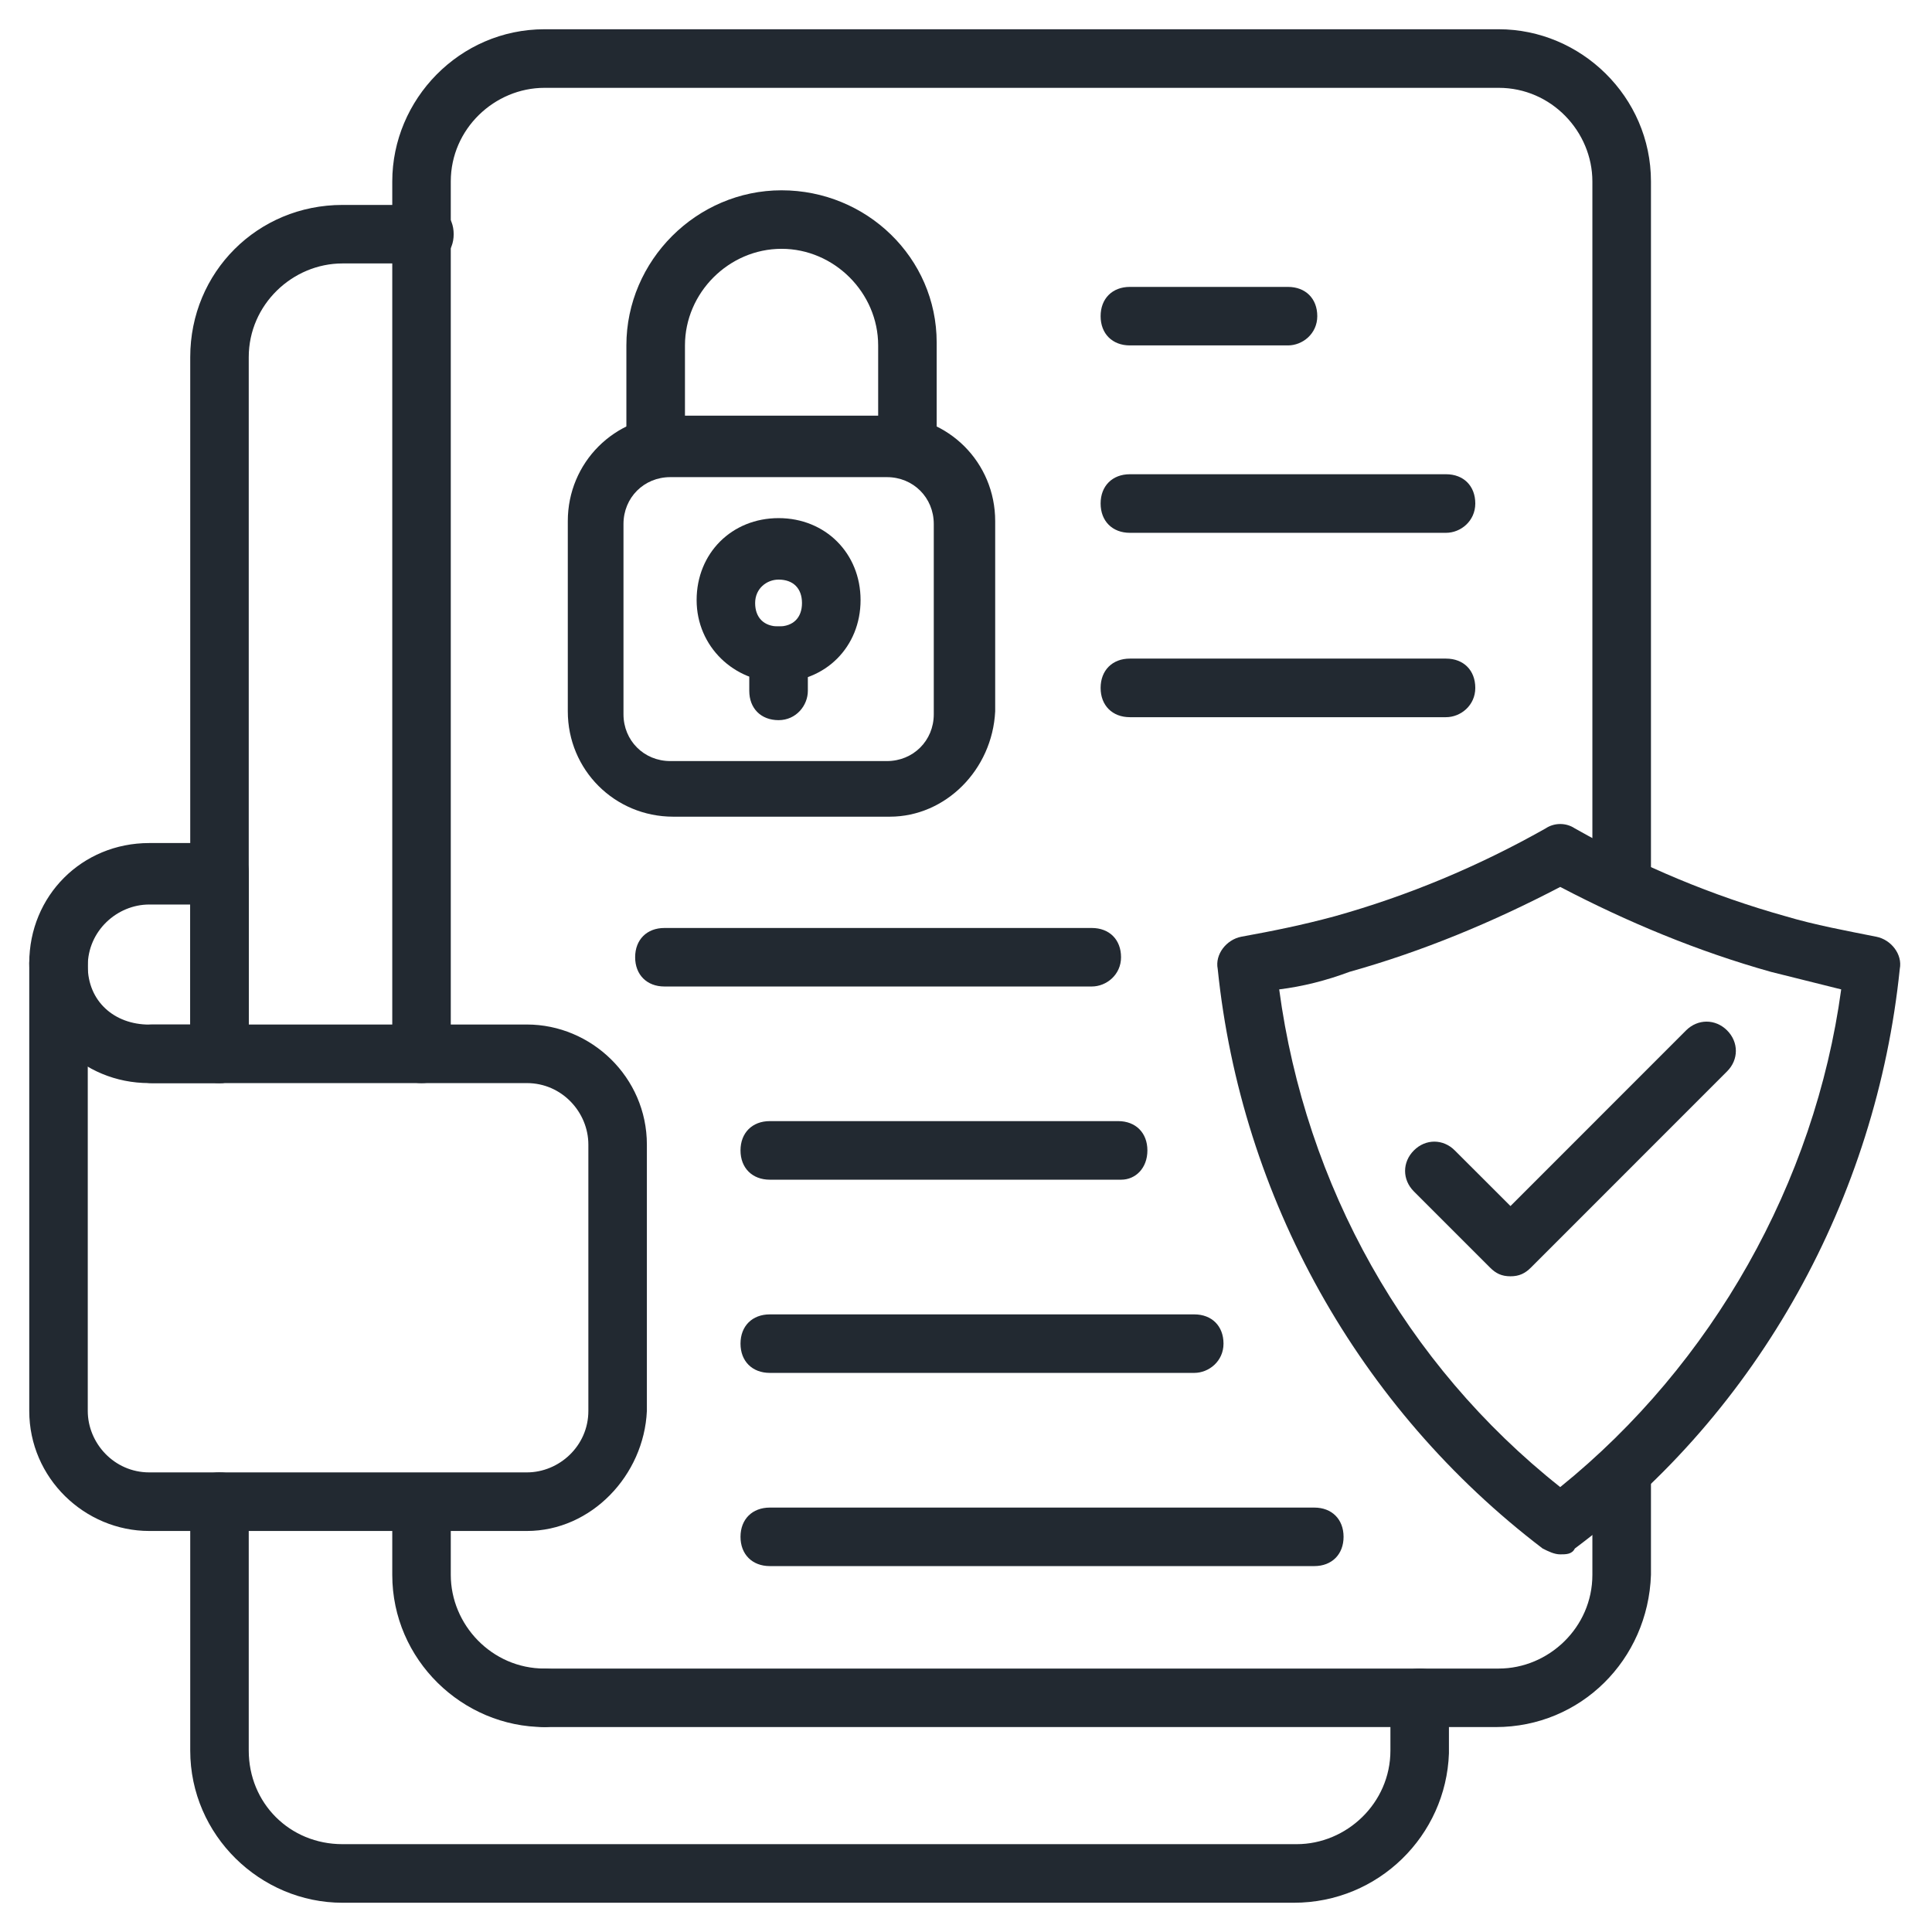 <svg width="28" height="28" viewBox="0 0 28 28" fill="none" xmlns="http://www.w3.org/2000/svg">
<g id="Group">
<g id="Group_2">
<path id="Vector" d="M21.678 25.03H7.891C7.636 25.03 7.466 24.861 7.466 24.606C7.466 24.352 7.636 24.182 7.891 24.182H21.721C22.442 24.182 23.078 23.588 23.078 22.824V21.424C23.078 21.17 23.248 21 23.503 21C23.757 21 23.927 21.17 23.927 21.424V22.824C23.885 24.055 22.909 25.03 21.678 25.03ZM6.109 15.697C5.854 15.697 5.685 15.527 5.685 15.273V2.63C5.685 1.442 6.66 0.424 7.891 0.424H21.721C22.909 0.424 23.927 1.4 23.927 2.63V12.685C23.927 12.94 23.757 13.109 23.503 13.109C23.248 13.109 23.078 12.94 23.078 12.685V2.63C23.078 1.909 22.485 1.273 21.721 1.273H7.891C7.169 1.273 6.533 1.867 6.533 2.63V15.273C6.533 15.527 6.363 15.697 6.109 15.697Z" fill="#222931"/>
</g>
<g id="Group_3">
<path id="Vector_2" d="M3.181 15.697C2.927 15.697 2.757 15.527 2.757 15.273V5.176C2.757 3.945 3.733 2.97 4.963 2.97H6.151C6.405 2.97 6.575 3.139 6.575 3.394C6.575 3.649 6.405 3.818 6.151 3.818H4.963C4.242 3.818 3.605 4.412 3.605 5.176V15.273C3.605 15.527 3.436 15.697 3.181 15.697Z" fill="#222931"/>
</g>
<g id="Group_4">
<path id="Vector_3" d="M18.751 27.576H4.963C3.775 27.576 2.757 26.6 2.757 25.37V21.764C2.757 21.509 2.927 21.339 3.181 21.339C3.436 21.339 3.605 21.509 3.605 21.764V25.37C3.605 26.133 4.199 26.727 4.963 26.727H18.793C19.514 26.727 20.151 26.133 20.151 25.37V24.606C20.151 24.352 20.32 24.182 20.575 24.182C20.83 24.182 20.999 24.352 20.999 24.606V25.412C20.957 26.6 19.981 27.576 18.751 27.576Z" fill="#222931"/>
</g>
<g id="Group_5">
<path id="Vector_4" d="M7.891 25.03C6.703 25.03 5.685 24.055 5.685 22.824V21.849C5.685 21.594 5.854 21.424 6.109 21.424C6.363 21.424 6.533 21.594 6.533 21.849V22.824C6.533 23.546 7.127 24.182 7.891 24.182C8.145 24.182 8.315 24.352 8.315 24.606C8.315 24.861 8.103 25.03 7.891 25.03Z" fill="#222931"/>
</g>
<g id="Group_6">
<path id="Vector_5" d="M7.636 22.188H2.163C1.23 22.188 0.424 21.424 0.424 20.448V13.957C0.424 13.703 0.594 13.533 0.848 13.533C1.103 13.533 1.272 13.703 1.272 13.957V20.448C1.272 20.915 1.654 21.339 2.163 21.339H7.636C8.103 21.339 8.527 20.957 8.527 20.448V16.588C8.527 16.121 8.145 15.697 7.636 15.697H2.206C1.951 15.697 1.781 15.527 1.781 15.273C1.781 15.018 1.951 14.848 2.206 14.848H7.636C8.569 14.848 9.375 15.612 9.375 16.588V20.448C9.333 21.382 8.569 22.188 7.636 22.188Z" fill="#222931"/>
</g>
<g id="Group_7">
<path id="Vector_6" d="M3.181 15.697H2.163C1.187 15.697 0.424 14.933 0.424 13.958C0.424 12.982 1.187 12.218 2.163 12.218H3.181C3.436 12.218 3.606 12.388 3.606 12.643V15.273C3.606 15.527 3.436 15.697 3.181 15.697ZM2.163 13.109C1.697 13.109 1.272 13.491 1.272 14C1.272 14.509 1.654 14.849 2.163 14.849H2.757V13.109H2.163Z" fill="#222931"/>
</g>
<g id="Group_8">
<path id="Vector_7" d="M22.612 22.527C22.527 22.527 22.442 22.485 22.357 22.442C19.684 20.406 17.988 17.352 17.648 14.042C17.606 13.83 17.775 13.618 17.988 13.576C18.454 13.491 18.878 13.406 19.345 13.279C20.406 12.982 21.424 12.557 22.4 12.006C22.527 11.921 22.697 11.921 22.824 12.006C23.8 12.557 24.818 12.982 25.878 13.279C26.303 13.406 26.769 13.491 27.194 13.576C27.406 13.618 27.575 13.83 27.533 14.042C27.194 17.352 25.497 20.448 22.824 22.442C22.782 22.527 22.697 22.527 22.612 22.527ZM18.539 14.339C18.921 17.182 20.363 19.77 22.612 21.552C24.818 19.77 26.303 17.139 26.684 14.339C26.345 14.255 26.006 14.17 25.666 14.085C24.606 13.788 23.587 13.364 22.612 12.854C21.636 13.364 20.618 13.788 19.557 14.085C19.218 14.212 18.878 14.297 18.539 14.339Z" fill="#222931"/>
</g>
<g id="Group_9">
<g id="Group_10">
<g id="Group_11">
<g id="Group_12">
<path id="Vector_8" d="M12.896 11.836H9.757C8.908 11.836 8.229 11.158 8.229 10.309V7.552C8.229 6.703 8.908 6.024 9.757 6.024H12.896C13.745 6.024 14.423 6.703 14.423 7.552V10.309C14.381 11.158 13.702 11.836 12.896 11.836ZM9.714 6.915C9.333 6.915 9.036 7.212 9.036 7.594V10.352C9.036 10.733 9.333 11.03 9.714 11.03H12.854C13.236 11.03 13.533 10.733 13.533 10.352V7.594C13.533 7.212 13.236 6.915 12.854 6.915H9.714Z" fill="#222931"/>
</g>
<g id="Group_13">
<path id="Vector_9" d="M13.151 6.915C12.896 6.915 12.727 6.746 12.727 6.491V5.006C12.727 4.243 12.09 3.606 11.327 3.606C10.563 3.606 9.927 4.243 9.927 5.006V6.406C9.927 6.661 9.757 6.831 9.502 6.831C9.248 6.831 9.078 6.661 9.078 6.406V5.006C9.078 3.776 10.096 2.758 11.327 2.758C12.557 2.758 13.575 3.734 13.575 4.964V6.449C13.575 6.703 13.405 6.915 13.151 6.915Z" fill="#222931"/>
</g>
</g>
<g id="Group_14">
<path id="Vector_10" d="M11.284 10.437C11.029 10.437 10.859 10.267 10.859 10.012V9.503C10.859 9.249 11.029 9.079 11.284 9.079C11.538 9.079 11.708 9.249 11.708 9.503V10.012C11.708 10.225 11.538 10.437 11.284 10.437Z" fill="#222931"/>
</g>
<g id="Group_15">
<path id="Vector_11" d="M11.284 9.885C10.647 9.885 10.096 9.376 10.096 8.697C10.096 8.018 10.605 7.509 11.284 7.509C11.962 7.509 12.472 8.018 12.472 8.697C12.472 9.376 11.962 9.885 11.284 9.885ZM11.284 8.4C11.114 8.4 10.944 8.527 10.944 8.74C10.944 8.952 11.072 9.079 11.284 9.079C11.496 9.079 11.623 8.952 11.623 8.74C11.623 8.527 11.496 8.4 11.284 8.4Z" fill="#222931"/>
</g>
</g>
<g id="Group_16">
<path id="Vector_12" d="M15.823 14.297H9.629C9.375 14.297 9.205 14.127 9.205 13.873C9.205 13.618 9.375 13.449 9.629 13.449H15.823C16.078 13.449 16.247 13.618 16.247 13.873C16.247 14.127 16.035 14.297 15.823 14.297Z" fill="#222931"/>
</g>
<g id="Group_17">
<path id="Vector_13" d="M16.248 17.097H11.157C10.902 17.097 10.732 16.927 10.732 16.673C10.732 16.418 10.902 16.248 11.157 16.248H16.205C16.46 16.248 16.629 16.418 16.629 16.673C16.629 16.927 16.46 17.097 16.248 17.097Z" fill="#222931"/>
</g>
<g id="Group_18">
<path id="Vector_14" d="M17.308 19.897H11.157C10.902 19.897 10.732 19.728 10.732 19.473C10.732 19.218 10.902 19.049 11.157 19.049H17.308C17.563 19.049 17.732 19.218 17.732 19.473C17.732 19.728 17.52 19.897 17.308 19.897Z" fill="#222931"/>
</g>
<g id="Group_19">
<path id="Vector_15" d="M19.048 22.697H11.157C10.902 22.697 10.732 22.527 10.732 22.273C10.732 22.018 10.902 21.849 11.157 21.849H19.048C19.302 21.849 19.472 22.018 19.472 22.273C19.472 22.527 19.302 22.697 19.048 22.697Z" fill="#222931"/>
</g>
<g id="Group_20">
<g id="Group_21">
<path id="Vector_16" d="M18.666 5.006H16.375C16.121 5.006 15.951 4.837 15.951 4.582C15.951 4.327 16.121 4.158 16.375 4.158H18.666C18.921 4.158 19.091 4.327 19.091 4.582C19.091 4.837 18.878 5.006 18.666 5.006Z" fill="#222931"/>
</g>
<g id="Group_22">
<path id="Vector_17" d="M20.957 7.722H16.375C16.121 7.722 15.951 7.552 15.951 7.297C15.951 7.043 16.121 6.873 16.375 6.873H20.957C21.212 6.873 21.381 7.043 21.381 7.297C21.381 7.552 21.169 7.722 20.957 7.722Z" fill="#222931"/>
</g>
<g id="Group_23">
<path id="Vector_18" d="M20.957 10.394H16.375C16.121 10.394 15.951 10.224 15.951 9.97C15.951 9.715 16.121 9.545 16.375 9.545H20.957C21.212 9.545 21.381 9.715 21.381 9.97C21.381 10.224 21.169 10.394 20.957 10.394Z" fill="#222931"/>
</g>
</g>
</g>
<g id="Group_24">
<path id="Vector_19" d="M21.891 18.497C21.763 18.497 21.678 18.455 21.594 18.37L20.491 17.267C20.321 17.097 20.321 16.843 20.491 16.673C20.66 16.503 20.915 16.503 21.084 16.673L21.891 17.479L24.436 14.933C24.606 14.764 24.86 14.764 25.03 14.933C25.2 15.103 25.2 15.358 25.03 15.527L22.188 18.37C22.103 18.455 22.018 18.497 21.891 18.497Z" fill="#222931"/>
</g>
</g>
</svg>
